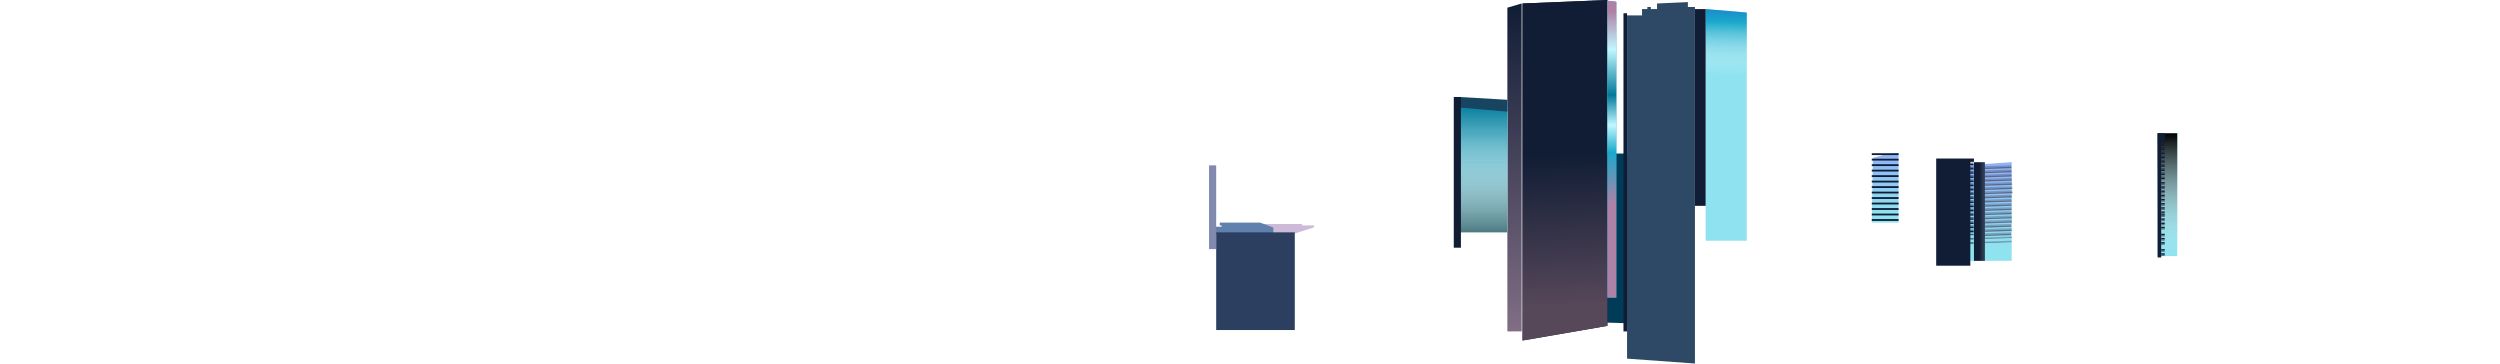 <svg width="2053" height="299" viewBox="0 0 2053 299" fill="none" xmlns="http://www.w3.org/2000/svg">
<path d="M1365.48 126.058H1300.2L1295.06 264.148L1365.48 266.44V126.058Z" fill="#003C58"/>
<path d="M1320 0L1250.32 2.865V279.619L1320 267.586V0Z" fill="#101D35"/>
<path d="M1320 0L1250.32 2.865V279.619L1320 267.586V0Z" fill="url(#paint0_linear)"/>
<path d="M1320 0.573L1327.33 1.433V244.38H1320V0.573Z" fill="#1AA9CB"/>
<path d="M1320 0.573L1327.33 1.433V244.38H1320V0.573Z" fill="url(#paint1_linear)"/>
<path d="M1237.85 6.303L1249.58 2.865V272.17H1237.85V6.303Z" fill="url(#paint2_linear)"/>
<path d="M1400.68 7.449L1434.43 10.314V197.681H1400.68V7.449Z" fill="#8FE3F0"/>
<path d="M1400.68 7.449L1434.43 10.314V197.681H1400.68V7.449Z" fill="url(#paint3_linear)"/>
<path d="M1348.44 12.627H1336.14V294.509L1391.88 298.527V5.737H1386.09V1.719L1360.75 2.867V7.46H1355.68V5.737H1352.79V7.46H1348.44V12.627Z" fill="#2D4966"/>
<rect x="1391.88" y="7.449" width="8.802" height="161.583" fill="#101D35"/>
<rect x="1333.2" y="10.887" width="2.934" height="261.283" fill="#101D35"/>
<rect x="1771.83" y="109.441" width="16.137" height="100.846" fill="#8FE3F0"/>
<rect x="1771.83" y="109.441" width="16.137" height="100.846" fill="url(#paint4_linear)"/>
<rect x="1774.77" y="146.112" width="2.934" height="1.146" fill="#101D35"/>
<rect x="1774.77" y="144.966" width="2.934" height="1.146" fill="#101D35" fill-opacity="0.5"/>
<rect width="2.934" height="1.146" transform="matrix(1 0 0 -1 1774.77 150.696)" fill="#101D35"/>
<rect width="2.934" height="1.146" transform="matrix(1 0 0 -1 1774.77 151.842)" fill="#101D35" fill-opacity="0.5"/>
<rect width="2.934" height="1.146" transform="matrix(1 0 0 -1 1774.77 154.134)" fill="#101D35"/>
<rect width="2.934" height="1.146" transform="matrix(1 0 0 -1 1774.77 155.28)" fill="#101D35" fill-opacity="0.5"/>
<rect width="2.934" height="1.146" transform="matrix(1 0 0 -1 1774.77 157.572)" fill="#101D35"/>
<rect width="2.934" height="1.146" transform="matrix(1 0 0 -1 1774.77 158.718)" fill="#101D35" fill-opacity="0.5"/>
<rect width="2.934" height="1.146" transform="matrix(1 0 0 -1 1774.77 161.01)" fill="#101D35"/>
<rect width="2.934" height="1.146" transform="matrix(1 0 0 -1 1774.77 162.156)" fill="#101D35" fill-opacity="0.5"/>
<rect width="2.934" height="1.146" transform="matrix(1 0 0 -1 1774.77 164.448)" fill="#101D35"/>
<rect width="2.934" height="1.146" transform="matrix(1 0 0 -1 1774.77 165.594)" fill="#101D35" fill-opacity="0.5"/>
<rect width="2.934" height="1.146" transform="matrix(1 0 0 -1 1774.77 167.886)" fill="#101D35"/>
<rect width="2.934" height="1.146" transform="matrix(1 0 0 -1 1774.77 169.032)" fill="#101D35" fill-opacity="0.5"/>
<rect width="2.934" height="1.146" transform="matrix(1 0 0 -1 1774.77 171.324)" fill="#101D35"/>
<rect width="2.934" height="1.146" transform="matrix(1 0 0 -1 1774.77 172.47)" fill="#101D35" fill-opacity="0.5"/>
<rect width="2.934" height="1.146" transform="matrix(1 0 0 -1 1774.77 174.762)" fill="#101D35"/>
<rect width="2.934" height="1.146" transform="matrix(1 0 0 -1 1774.77 175.908)" fill="#101D35" fill-opacity="0.5"/>
<rect width="2.934" height="1.146" transform="matrix(1 0 0 -1 1774.77 177.054)" fill="#101D35"/>
<rect width="2.934" height="1.146" transform="matrix(1 0 0 -1 1774.77 178.2)" fill="#101D35" fill-opacity="0.5"/>
<rect width="2.934" height="1.146" transform="matrix(1 0 0 -1 1774.77 180.492)" fill="#101D35"/>
<rect width="2.934" height="1.146" transform="matrix(1 0 0 -1 1774.77 181.638)" fill="#101D35" fill-opacity="0.5"/>
<rect width="2.934" height="1.146" transform="matrix(1 0 0 -1 1774.77 183.93)" fill="#101D35"/>
<rect width="2.934" height="1.146" transform="matrix(1 0 0 -1 1774.77 185.076)" fill="#101D35" fill-opacity="0.5"/>
<rect width="2.934" height="1.146" transform="matrix(1 0 0 -1 1774.77 187.368)" fill="#101D35"/>
<rect width="2.934" height="1.146" transform="matrix(1 0 0 -1 1774.77 188.514)" fill="#101D35" fill-opacity="0.5"/>
<rect width="2.934" height="1.146" transform="matrix(1 0 0 -1 1774.77 199.973)" fill="#101D35"/>
<rect width="2.934" height="1.146" transform="matrix(1 0 0 -1 1774.77 201.119)" fill="#101D35" fill-opacity="0.5"/>
<rect width="2.934" height="1.146" transform="matrix(1 0 0 -1 1774.77 205.703)" fill="#101D35"/>
<rect width="2.934" height="1.146" transform="matrix(1 0 0 -1 1774.77 206.849)" fill="#101D35" fill-opacity="0.5"/>
<rect width="2.934" height="1.146" transform="matrix(1 0 0 -1 1774.77 209.141)" fill="#101D35"/>
<rect width="2.934" height="1.146" transform="matrix(1 0 0 -1 1774.77 210.287)" fill="#101D35" fill-opacity="0.5"/>
<rect width="2.934" height="1.146" transform="matrix(1 0 0 -1 1774.77 193.098)" fill="#101D35"/>
<rect width="2.934" height="1.146" transform="matrix(1 0 0 -1 1774.77 194.244)" fill="#101D35" fill-opacity="0.5"/>
<rect width="2.934" height="1.146" transform="matrix(1 0 0 -1 1774.77 196.536)" fill="#101D35"/>
<rect width="2.934" height="1.146" transform="matrix(1 0 0 -1 1774.77 197.682)" fill="#101D35" fill-opacity="0.5"/>
<rect x="1774.77" y="142.674" width="2.934" height="1.146" fill="#101D35"/>
<rect x="1774.77" y="141.528" width="2.934" height="1.146" fill="#101D35" fill-opacity="0.5"/>
<rect x="1774.77" y="139.236" width="2.934" height="1.146" fill="#101D35"/>
<rect x="1774.77" y="138.09" width="2.934" height="1.146" fill="#101D35" fill-opacity="0.5"/>
<rect x="1774.77" y="135.799" width="2.934" height="1.146" fill="#101D35"/>
<rect x="1774.77" y="134.653" width="2.934" height="1.146" fill="#101D35" fill-opacity="0.5"/>
<rect x="1774.77" y="132.361" width="2.934" height="1.146" fill="#101D35"/>
<rect x="1774.77" y="131.215" width="2.934" height="1.146" fill="#101D35" fill-opacity="0.5"/>
<rect x="1774.77" y="128.923" width="2.934" height="1.146" fill="#101D35"/>
<rect x="1774.77" y="127.777" width="2.934" height="1.146" fill="#101D35" fill-opacity="0.5"/>
<rect x="1774.77" y="125.485" width="2.934" height="1.146" fill="#101D35"/>
<rect x="1774.77" y="124.339" width="2.934" height="1.146" fill="#101D35" fill-opacity="0.5"/>
<rect x="1774.77" y="122.047" width="2.934" height="1.146" fill="#101D35"/>
<rect x="1774.77" y="120.901" width="2.934" height="1.146" fill="#101D35" fill-opacity="0.5"/>
<rect x="1774.77" y="118.609" width="2.934" height="1.146" fill="#101D35"/>
<rect x="1774.77" y="117.463" width="2.934" height="1.146" fill="#101D35" fill-opacity="0.5"/>
<path d="M1771.83 109.441H1777.7V116.317H1774.77V211.433H1771.83V109.441Z" fill="#101D35"/>
<path d="M1033.94 183.929H1069.15V185.075H1079.41L1078.68 186.794L1062.54 191.951H1045.67L1033.94 183.929Z" fill="#CDB9D8"/>
<path d="M1001.66 182.783H1034.67L1045.67 186.794V191.951H997.263L997.263 186.221H1003.13V185.075H1001.66V182.783Z" fill="#6081AE"/>
<path d="M1598.2 139.064L1625.1 134.955L1652 133.194V214.194H1596L1598.2 139.064Z" fill="url(#paint5_linear)"/>
<path d="M1537.98 129.636L1548.55 126.73L1559.12 125.484V182.783H1537.11L1537.98 129.636Z" fill="url(#paint6_linear)"/>
<rect x="1617.8" y="158.718" width="2.934" height="1.146" fill="#101D35"/>
<rect x="1617.8" y="157.572" width="2.934" height="1.146" fill="#101D35" fill-opacity="0.5"/>
<rect x="1617.8" y="155.28" width="2.934" height="1.146" fill="#101D35"/>
<rect x="1617.8" y="154.134" width="2.934" height="1.146" fill="#101D35" fill-opacity="0.5"/>
<rect x="1617.8" y="151.842" width="2.934" height="1.146" fill="#101D35"/>
<rect x="1617.8" y="150.696" width="2.934" height="1.146" fill="#101D35" fill-opacity="0.5"/>
<rect x="1617.8" y="148.404" width="2.934" height="1.146" fill="#101D35"/>
<rect x="1617.8" y="147.258" width="2.934" height="1.146" fill="#101D35" fill-opacity="0.5"/>
<rect x="1617.8" y="144.966" width="2.934" height="1.146" fill="#101D35"/>
<rect x="1617.8" y="143.82" width="2.934" height="1.146" fill="#101D35" fill-opacity="0.5"/>
<rect x="1617.8" y="141.528" width="2.934" height="1.146" fill="#101D35"/>
<rect x="1617.8" y="140.382" width="2.934" height="1.146" fill="#101D35" fill-opacity="0.5"/>
<rect x="1617.8" y="138.09" width="2.934" height="1.146" fill="#101D35"/>
<rect x="1617.8" y="136.944" width="2.934" height="1.146" fill="#101D35" fill-opacity="0.5"/>
<rect x="1617.8" y="134.652" width="2.934" height="1.146" fill="#101D35"/>
<rect x="1617.8" y="133.506" width="2.934" height="1.146" fill="#101D35" fill-opacity="0.5"/>
<rect x="1617.8" y="186.222" width="2.934" height="1.146" fill="#101D35"/>
<rect x="1617.8" y="185.076" width="2.934" height="1.146" fill="#101D35" fill-opacity="0.5"/>
<rect x="1617.8" y="189.659" width="2.934" height="1.146" fill="#101D35"/>
<rect x="1617.8" y="188.513" width="2.934" height="1.146" fill="#101D35" fill-opacity="0.5"/>
<rect x="1617.8" y="192.524" width="2.934" height="0.573" fill="#101D35"/>
<rect x="1617.8" y="191.951" width="2.934" height="0.573" fill="#101D35" fill-opacity="0.5"/>
<rect x="1617.8" y="195.962" width="2.934" height="0.573" fill="#101D35"/>
<rect x="1617.8" y="195.389" width="2.934" height="0.573" fill="#101D35" fill-opacity="0.5"/>
<rect x="1617.8" y="199.4" width="2.934" height="0.573" fill="#101D35"/>
<rect x="1617.8" y="198.827" width="2.934" height="0.573" fill="#101D35" fill-opacity="0.5"/>
<rect x="1617.8" y="182.784" width="2.934" height="1.146" fill="#101D35"/>
<rect x="1617.8" y="181.638" width="2.934" height="1.146" fill="#101D35" fill-opacity="0.5"/>
<rect x="1617.8" y="179.346" width="2.934" height="1.146" fill="#101D35"/>
<rect x="1617.8" y="178.2" width="2.934" height="1.146" fill="#101D35" fill-opacity="0.5"/>
<rect x="1617.8" y="175.908" width="2.934" height="1.146" fill="#101D35"/>
<rect x="1617.8" y="174.762" width="2.934" height="1.146" fill="#101D35" fill-opacity="0.5"/>
<rect x="1617.8" y="172.47" width="2.934" height="1.146" fill="#101D35"/>
<rect x="1617.8" y="171.324" width="2.934" height="1.146" fill="#101D35" fill-opacity="0.5"/>
<rect x="1617.8" y="169.032" width="2.934" height="1.146" fill="#101D35"/>
<rect x="1617.8" y="167.886" width="2.934" height="1.146" fill="#101D35" fill-opacity="0.5"/>
<rect x="1617.8" y="165.594" width="2.934" height="1.146" fill="#101D35"/>
<rect x="1617.8" y="164.448" width="2.934" height="1.146" fill="#101D35" fill-opacity="0.5"/>
<rect x="1617.8" y="162.156" width="2.934" height="1.146" fill="#101D35"/>
<rect x="1617.8" y="161.01" width="2.934" height="1.146" fill="#101D35" fill-opacity="0.5"/>
<rect x="1537.11" y="157.374" width="22.005" height="1.502" fill="#101D35"/>
<rect x="1537.11" y="152.87" width="22.005" height="1.502" fill="#101D35"/>
<rect x="1537.11" y="148.365" width="22.005" height="1.502" fill="#101D35"/>
<rect x="1537.11" y="143.859" width="22.005" height="1.502" fill="#101D35"/>
<rect x="1537.11" y="139.354" width="22.005" height="1.502" fill="#101D35"/>
<rect x="1537.11" y="134.85" width="22.005" height="1.502" fill="#101D35"/>
<rect x="1537.11" y="130.345" width="22.005" height="1.502" fill="#101D35"/>
<rect x="1537.11" y="125.84" width="22.005" height="1.502" fill="#101D35"/>
<rect x="1537.11" y="179.898" width="22.005" height="1.502" fill="#101D35"/>
<rect x="1537.11" y="175.394" width="22.005" height="1.502" fill="#101D35"/>
<rect x="1537.11" y="170.889" width="22.005" height="1.502" fill="#101D35"/>
<rect x="1537.11" y="166.384" width="22.005" height="1.502" fill="#101D35"/>
<rect x="1537.11" y="161.879" width="22.005" height="1.502" fill="#101D35"/>
<g opacity="0.5">
<rect width="25.55" height="1.146" transform="matrix(0.999 -0.033 0.054 0.999 1626.49 161.844)" fill="#351020"/>
<rect width="25.55" height="1.146" transform="matrix(0.999 -0.033 0.054 0.999 1626.43 160.698)" fill="#101D35" fill-opacity="0.5"/>
<rect width="26.418" height="1.146" transform="matrix(0.999 -0.033 0.054 0.999 1626.3 158.41)" fill="#351020"/>
<rect width="26.418" height="1.146" transform="matrix(0.999 -0.033 0.054 0.999 1626.24 157.264)" fill="#101D35" fill-opacity="0.5"/>
<rect width="26.418" height="1.146" transform="matrix(0.999 -0.033 0.054 0.999 1626.12 154.977)" fill="#351020"/>
<rect width="26.418" height="1.146" transform="matrix(0.999 -0.033 0.054 0.999 1626.06 153.831)" fill="#101D35" fill-opacity="0.5"/>
<rect width="26.418" height="1.146" transform="matrix(0.999 -0.033 0.054 0.999 1625.93 151.543)" fill="#351020"/>
<rect width="26.418" height="1.146" transform="matrix(0.999 -0.033 0.054 0.999 1625.87 150.397)" fill="#101D35" fill-opacity="0.5"/>
<rect width="26.418" height="1.146" transform="matrix(0.999 -0.033 0.054 0.999 1625.75 148.111)" fill="#351020"/>
<rect width="26.418" height="1.146" transform="matrix(0.999 -0.033 0.054 0.999 1625.69 146.964)" fill="#101D35" fill-opacity="0.5"/>
<rect width="26.418" height="1.146" transform="matrix(0.999 -0.033 0.054 0.999 1625.57 144.676)" fill="#351020"/>
<rect width="26.418" height="1.146" transform="matrix(0.999 -0.033 0.054 0.999 1625.5 143.531)" fill="#101D35" fill-opacity="0.5"/>
<rect width="26.418" height="1.146" transform="matrix(0.999 -0.033 0.054 0.999 1625.38 141.242)" fill="#351020"/>
<rect width="26.418" height="1.146" transform="matrix(0.999 -0.033 0.054 0.999 1625.32 140.098)" fill="#101D35" fill-opacity="0.5"/>
<rect width="26.418" height="1.146" transform="matrix(0.999 -0.033 0.054 0.999 1625.2 137.81)" fill="#351020"/>
<rect width="26.418" height="1.146" transform="matrix(0.999 -0.033 0.054 0.999 1625.14 136.664)" fill="#101D35" fill-opacity="0.5"/>
<rect width="23.982" height="1.146" transform="matrix(0.999 -0.033 0.054 0.999 1627.96 189.311)" fill="#351020"/>
<rect width="23.982" height="1.146" transform="matrix(0.999 -0.033 0.054 0.999 1627.9 188.166)" fill="#101D35" fill-opacity="0.5"/>
<rect width="23.345" height="1.133" transform="matrix(0.999 -0.033 0.054 0.999 1628.15 192.731)" fill="#351020"/>
<rect width="23.345" height="1.133" transform="matrix(0.999 -0.033 0.054 0.999 1628.09 191.598)" fill="#101D35" fill-opacity="0.5"/>
<rect width="23.761" height="0.573" transform="matrix(0.999 -0.033 0.054 0.999 1628.3 195.605)" fill="#351020"/>
<rect width="23.761" height="0.573" transform="matrix(0.999 -0.033 0.054 0.999 1628.27 195.032)" fill="#101D35" fill-opacity="0.5"/>
<rect width="23.486" height="0.573" transform="matrix(0.999 -0.033 0.054 0.999 1628.48 199.039)" fill="#351020"/>
<rect width="23.486" height="0.573" transform="matrix(0.999 -0.033 0.054 0.999 1628.45 198.465)" fill="#101D35" fill-opacity="0.5"/>
<rect width="23.836" height="1.157" transform="matrix(0.999 -0.033 0.054 0.999 1627.78 185.867)" fill="#351020"/>
<rect width="23.836" height="1.157" transform="matrix(0.999 -0.033 0.054 0.999 1627.72 184.71)" fill="#101D35" fill-opacity="0.5"/>
<rect width="24.578" height="1.146" transform="matrix(0.999 -0.033 0.054 0.999 1627.59 182.444)" fill="#351020"/>
<rect width="24.578" height="1.146" transform="matrix(0.999 -0.033 0.054 0.999 1627.53 181.298)" fill="#101D35" fill-opacity="0.5"/>
<rect width="24.643" height="1.146" transform="matrix(0.999 -0.033 0.054 0.999 1627.41 179.011)" fill="#351020"/>
<rect width="24.643" height="1.146" transform="matrix(0.999 -0.033 0.054 0.999 1627.35 177.865)" fill="#101D35" fill-opacity="0.5"/>
<rect width="24.741" height="1.146" transform="matrix(0.999 -0.033 0.054 0.999 1627.23 175.577)" fill="#351020"/>
<rect width="24.741" height="1.146" transform="matrix(0.999 -0.033 0.054 0.999 1627.16 174.432)" fill="#101D35" fill-opacity="0.5"/>
<rect width="24.835" height="1.146" transform="matrix(0.999 -0.033 0.054 0.999 1627.04 172.144)" fill="#351020"/>
<rect width="24.835" height="1.146" transform="matrix(0.999 -0.033 0.054 0.999 1626.98 170.998)" fill="#101D35" fill-opacity="0.5"/>
<rect width="25.005" height="1.146" transform="matrix(0.999 -0.033 0.054 0.999 1626.86 168.711)" fill="#351020"/>
<rect width="25.005" height="1.146" transform="matrix(0.999 -0.033 0.054 0.999 1626.79 167.564)" fill="#101D35" fill-opacity="0.5"/>
<rect width="25.279" height="1.146" transform="matrix(0.999 -0.033 0.054 0.999 1626.67 165.277)" fill="#351020"/>
<rect width="25.279" height="1.146" transform="matrix(0.999 -0.033 0.054 0.999 1626.61 164.131)" fill="#101D35" fill-opacity="0.5"/>
</g>
<path d="M1621 133.194L1630 133.194L1630 214.194L1621 214.194L1621 133.194Z" fill="#101D35"/>
<path d="M1621 133.194L1630 133.194L1630 214.194L1621 214.194L1621 133.194Z" fill="url(#paint7_linear)"/>
<path d="M1590 130.194L1618.05 130.194L1621 130.194L1621 132.902L1618.05 132.902L1618.05 218.194L1590 218.194L1590 130.194Z" fill="#101D35"/>
<rect x="992.862" y="135.798" width="5.868" height="68.759" fill="#8189AF"/>
<rect x="998.729" y="190.805" width="64.547" height="80.219" fill="#2D3F61"/>
<rect x="1198.24" y="85.376" width="39.609" height="105.43" fill="#8FE3F0"/>
<rect x="1198.24" y="85.376" width="39.609" height="105.43" fill="url(#paint8_linear)"/>
<rect x="1198.24" y="85.376" width="39.609" height="105.43" fill="url(#paint9_linear)" fill-opacity="0.5"/>
<path d="M1198.24 79.645L1237.85 81.938V91.678L1198.24 88.24V79.645Z" fill="#174461"/>
<rect x="1193.84" y="79.645" width="5.868" height="123.766" fill="#101D35"/>
<defs>
<linearGradient id="paint0_linear" x1="1259.12" y1="251.542" x2="1253.29" y2="127.602" gradientUnits="userSpaceOnUse">
<stop stop-color="#564759"/>
<stop offset="1" stop-color="#101D35"/>
</linearGradient>
<linearGradient id="paint1_linear" x1="1323.67" y1="0.573" x2="1323.22" y2="171.898" gradientUnits="userSpaceOnUse">
<stop offset="0.052" stop-color="#AE82A7"/>
<stop offset="0.234" stop-color="#C1F7FF"/>
<stop offset="0.452" stop-color="#007A9A"/>
<stop offset="0.596" stop-color="#C1F7FF"/>
<stop offset="0.727" stop-color="#1AA9CB"/>
<stop offset="0.974" stop-color="#AE82A7"/>
</linearGradient>
<linearGradient id="paint2_linear" x1="1243.72" y1="2.865" x2="1243.72" y2="272.17" gradientUnits="userSpaceOnUse">
<stop stop-color="#101D35"/>
<stop offset="1" stop-color="#816E85"/>
</linearGradient>
<linearGradient id="paint3_linear" x1="1420.49" y1="-17.19" x2="1418.25" y2="60.778" gradientUnits="userSpaceOnUse">
<stop offset="0.052" stop-color="#1A4FCB"/>
<stop offset="0.454" stop-color="#1AA9CB"/>
<stop offset="1" stop-color="white" stop-opacity="0"/>
</linearGradient>
<linearGradient id="paint4_linear" x1="1779.9" y1="109.441" x2="1779.9" y2="210.287" gradientUnits="userSpaceOnUse">
<stop/>
<stop offset="1" stop-color="white" stop-opacity="0"/>
</linearGradient>
<linearGradient id="paint5_linear" x1="1584.55" y1="107.955" x2="1584.55" y2="204.216" gradientUnits="userSpaceOnUse">
<stop stop-color="#8EA0F9"/>
<stop offset="1" stop-color="#8FE3F0"/>
</linearGradient>
<linearGradient id="paint6_linear" x1="1532.61" y1="107.63" x2="1532.61" y2="175.725" gradientUnits="userSpaceOnUse">
<stop stop-color="#8EA0F9"/>
<stop offset="1" stop-color="#8FE3F0"/>
</linearGradient>
<linearGradient id="paint7_linear" x1="1648" y1="172.467" x2="1625.5" y2="172.467" gradientUnits="userSpaceOnUse">
<stop stop-color="#174461"/>
<stop offset="1" stop-color="white" stop-opacity="0"/>
</linearGradient>
<linearGradient id="paint8_linear" x1="1218.04" y1="85.376" x2="1218.04" y2="190.806" gradientUnits="userSpaceOnUse">
<stop stop-color="#007A9A"/>
<stop offset="1" stop-color="white" stop-opacity="0"/>
</linearGradient>
<linearGradient id="paint9_linear" x1="1217.31" y1="193.67" x2="1217.31" y2="111.733" gradientUnits="userSpaceOnUse">
<stop/>
<stop offset="1" stop-color="white" stop-opacity="0"/>
</linearGradient>
</defs>
</svg>
